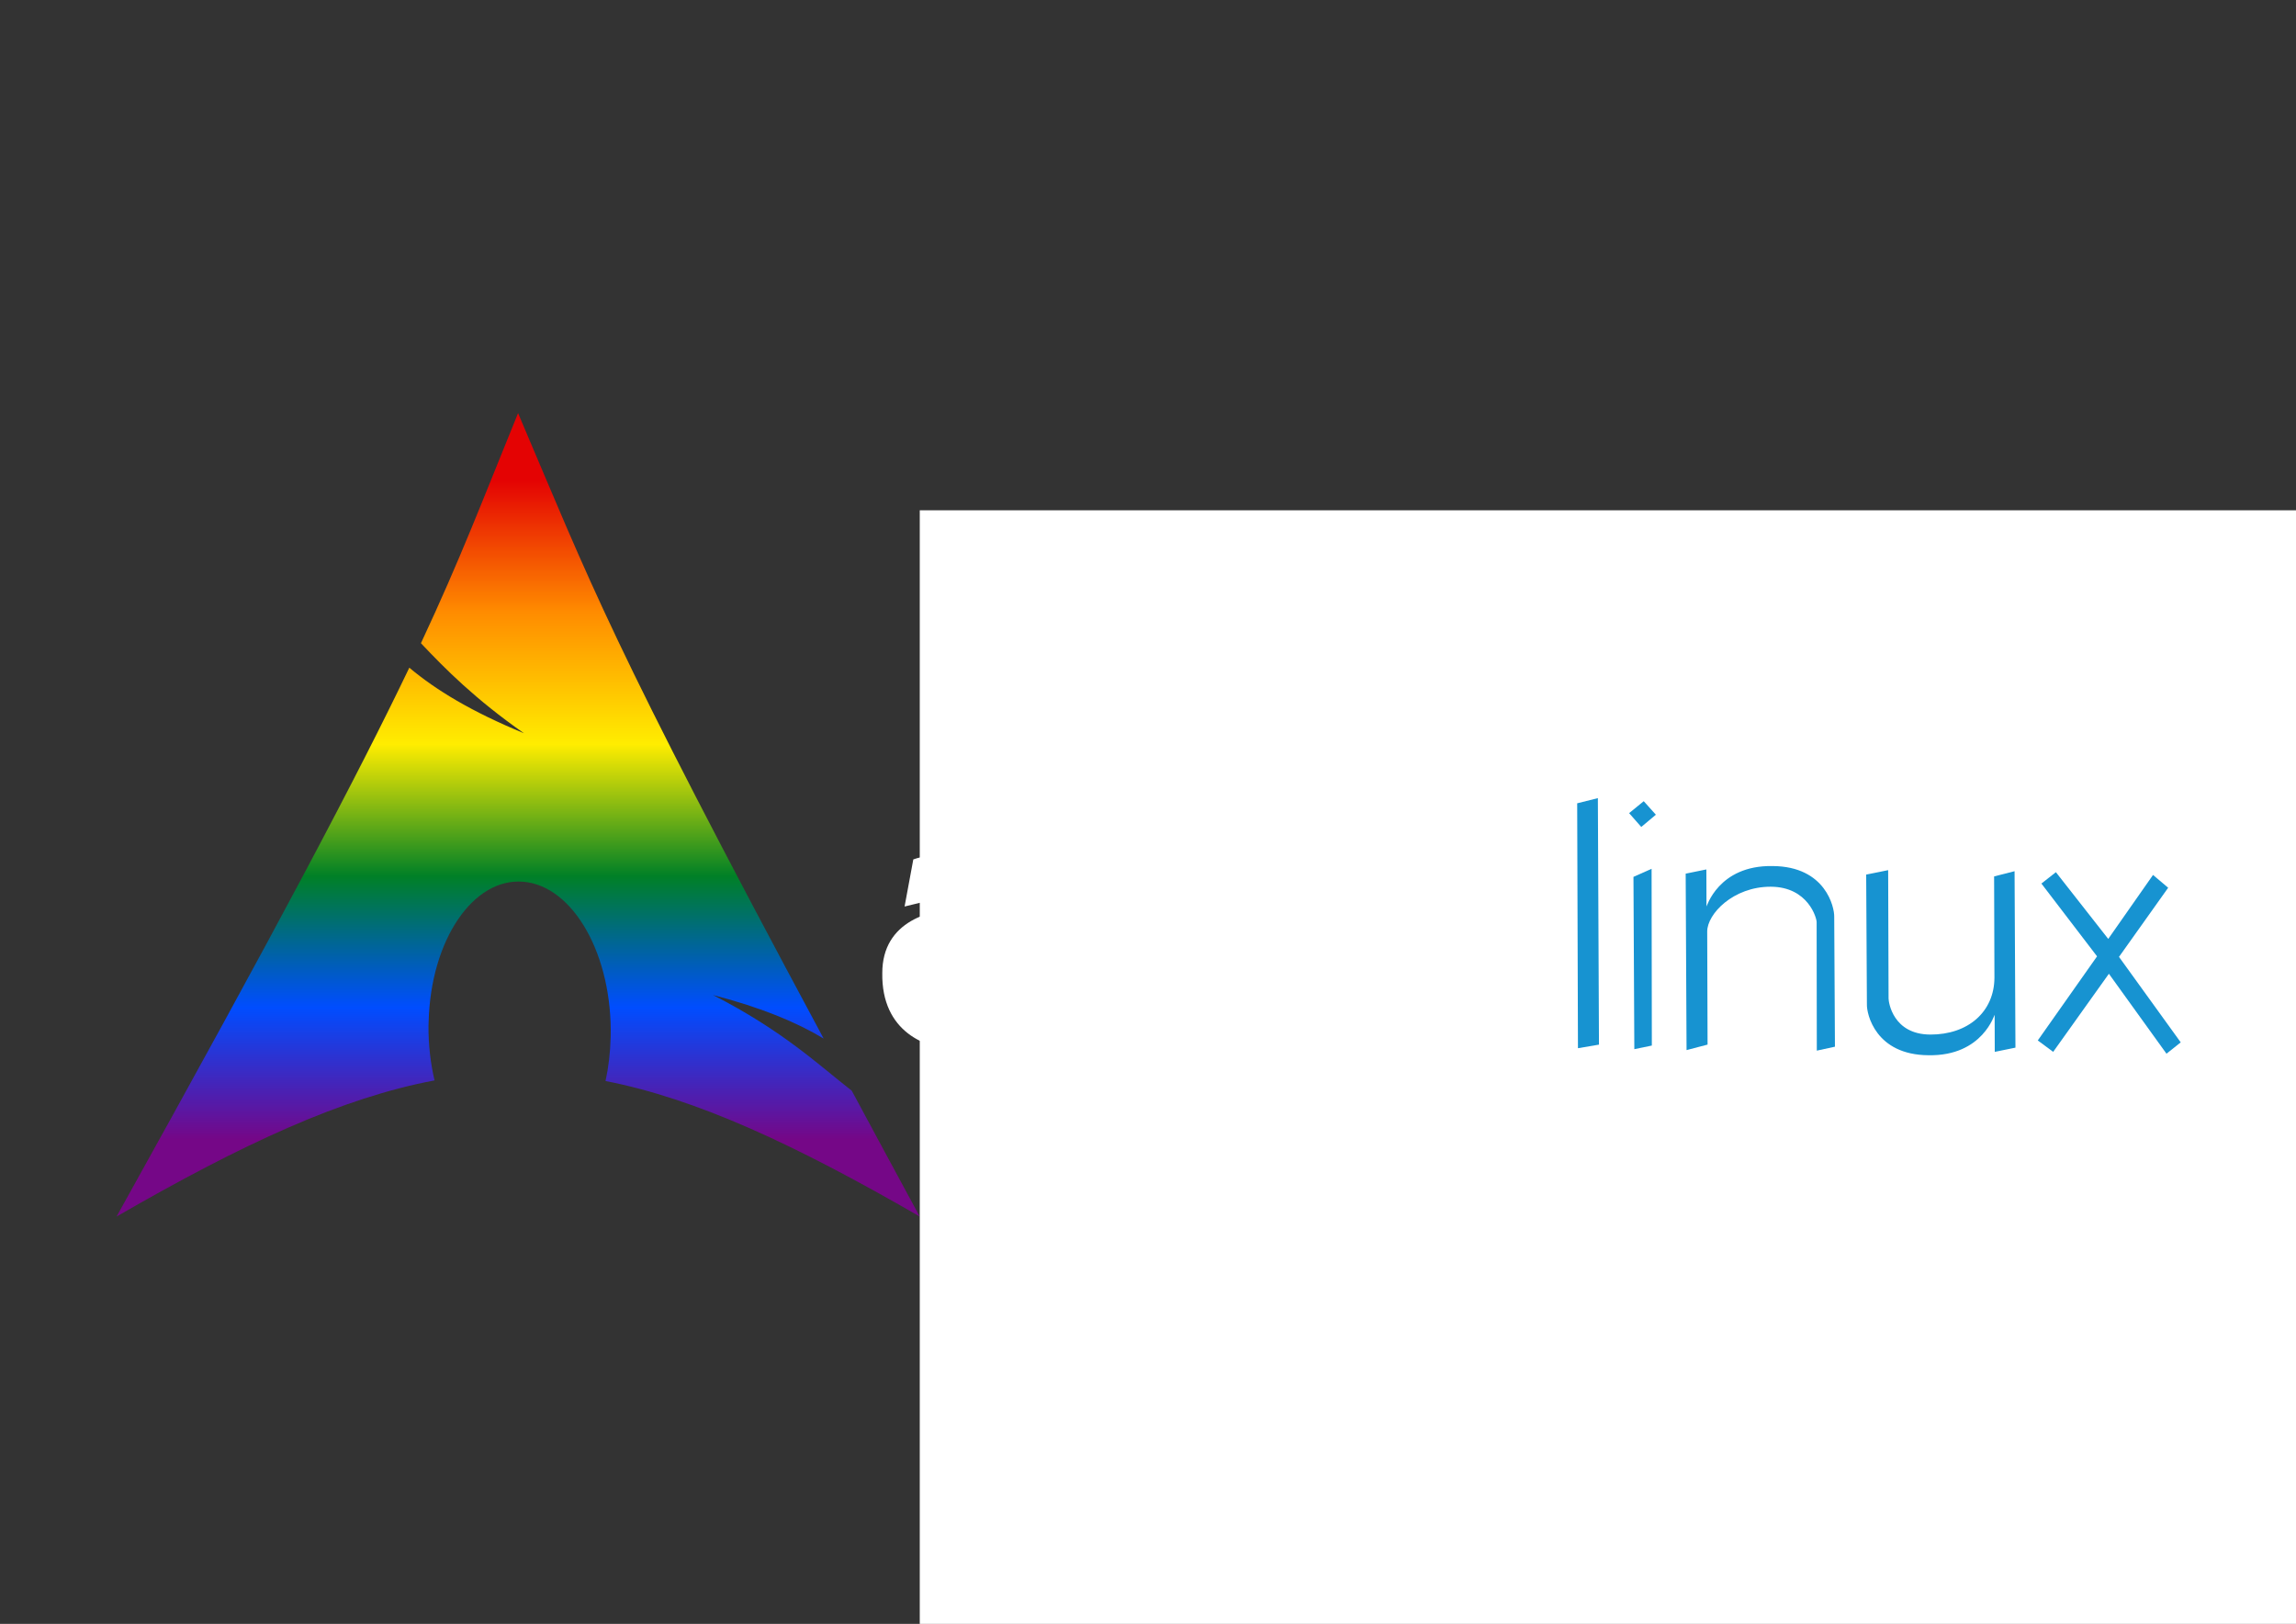 <?xml version="1.0" encoding="UTF-8" standalone="no"?>
<svg
   xmlns:dc="http://purl.org/dc/elements/1.1/"
   xmlns:cc="http://creativecommons.org/ns#"
   xmlns:rdf="http://www.w3.org/1999/02/22-rdf-syntax-ns#"
   xmlns:svg="http://www.w3.org/2000/svg"
   xmlns="http://www.w3.org/2000/svg"
   xmlns:xlink="http://www.w3.org/1999/xlink"
   xmlns:sodipodi="http://sodipodi.sourceforge.net/DTD/sodipodi-0.dtd"
   xmlns:inkscape="http://www.inkscape.org/namespaces/inkscape"
   sodipodi:docname="drawing.svg"
   inkscape:version="1.0alpha2 (a9c687c386, 2019-06-26)"
   id="svg129"
   version="1.1"
   viewBox="0 0 420 297"
   height="297mm"
   width="420mm">
  <defs
     id="defs123">
    <linearGradient
       id="linearGradient1605"
       inkscape:collect="always">
      <stop
         id="stop1601"
         offset="0"
         style="stop-color:#e40303;stop-opacity:1" />
      <stop
         style="stop-color:#ff8c00;stop-opacity:1"
         offset="0.2"
         id="stop1609" />
      <stop
         id="stop1611"
         offset="0.4"
         style="stop-color:#ffed00;stop-opacity:1" />
      <stop
         style="stop-color:#008026;stop-opacity:1"
         offset="0.6"
         id="stop1613" />
      <stop
         id="stop1615"
         offset="0.8"
         style="stop-color:#004dff;stop-opacity:1" />
      <stop
         id="stop1603"
         offset="1"
         style="stop-color:#750787;stop-opacity:1" />
    </linearGradient>
    <linearGradient
       inkscape:collect="always"
       xlink:href="#linearGradient1605"
       id="linearGradient2240"
       gradientUnits="userSpaceOnUse"
       gradientTransform="matrix(0,3.342,-3.342,0,587.404,-332.098)"
       x1="125.69"
       y1="147.411"
       x2="161.723"
       y2="147.411" />
  </defs>
  <sodipodi:namedview
     inkscape:window-maximized="1"
     inkscape:window-y="0"
     inkscape:window-x="0"
     inkscape:window-height="696"
     inkscape:window-width="1280"
     inkscape:pagecheckerboard="true"
     showgrid="false"
     inkscape:document-rotation="0"
     inkscape:current-layer="svg129"
     inkscape:document-units="mm"
     inkscape:cy="556.69768"
     inkscape:cx="666.55516"
     inkscape:zoom="0.28797663"
     inkscape:pageshadow="2"
     inkscape:pageopacity="0.85490196"
     borderopacity="1.0"
     bordercolor="#666666"
     pagecolor="#333333"
     id="base" />
  <rect
     style="fill:#333333;fill-opacity:1;stroke-width:0.264"
     id="rect3059"
     width="420"
     height="297"
     x="0"
     y="0" />
  <g
     id="layer1"
     inkscape:groupmode="layer"
     inkscape:label="Layer 1">
    <path
       d="m 94.769,75.558 c -6.54,16.035 -10.485,26.524 -17.767,42.082 4.465,4.732 9.945,10.244 18.844,16.468 -9.568,-3.937 -16.095,-7.89 -20.972,-11.992 -9.319,19.446 -23.92,47.146 -53.549,100.383 23.288,-13.444 41.34,-21.733 58.163,-24.896 -0.722,-3.107 -1.133,-6.468 -1.105,-9.975 l 0.027,-0.746 c 0.37,-14.92 8.131,-26.393 17.325,-25.614 9.194,0.779 16.34,13.513 15.971,28.432 -0.07,2.807 -0.386,5.508 -0.939,8.013 16.641,3.255 34.5,11.523 57.472,24.785 -4.53,-8.34 -8.573,-15.857 -12.434,-23.017 -6.082,-4.714 -12.425,-10.849 -25.365,-17.49 8.894,2.311 15.262,4.977 20.226,7.958 C 111.409,116.862 108.23,107.15 94.768,75.558 Z"
       id="path1635"
       style="opacity:1;fill:url(#linearGradient2240);fill-opacity:1;fill-rule:evenodd;stroke:none;stroke-width:0.884;stop-opacity:1"
       inkscape:connector-curvature="0" />
  </g>
  <g
     style="opacity:1;fill:#ffffff;fill-opacity:1;stop-opacity:1"
     id="g2809"
     transform="matrix(0.368,0,0,0.368,8.928,34.807)" />
  <g
     id="g2339"
     transform="matrix(0.907,0,0,0.907,60.207,21.401)">
    <flowRoot
       transform="matrix(1.535,0,0,1.535,3.893,-1186.861)"
       style="font-size:40px;font-family:sans-serif;word-spacing:0px;fill:#ffffff"
       id="flowRoot848"
       xml:space="preserve"><flowRegion
         style="fill:#ffffff"
         id="flowRegion850"><rect
           style="fill:#ffffff;"
           y="824.866"
           x="75.067"
           height="226.205"
           width="741.127"
           id="rect852" /></flowRegion><flowPara
         style="font-style:normal;font-variant:normal;font-weight:normal;font-stretch:normal;font-family:KaratMedium;-inkscape-font-specification:KaratMedium;fill:#ffffff"
         id="flowPara854">btw I use</flowPara></flowRoot>    <g
       id="g2322">
      <path
         transform="matrix(0.368,0,0,0.368,4.165,34.278)"
         style="opacity:1;fill:#ffffff;fill-opacity:1;fill-rule:evenodd;stroke:none;stop-opacity:1"
         id="path2284"
         d="m 339.969,309.094 c -14.471,-0.024 -26.481,2.944 -31.125,4.562 l -4.781,25.812 c -0.012,0.095 23.795,-6.349 34.281,-5.969 17.362,0.624 18.959,6.635 18.656,14.75 0.296,0.475 -4.479,-7.332 -19.5,-7.594 -18.95,-0.327 -45.693,6.709 -45.656,35.312 -0.511,32.174 24.034,41.639 40.75,41.812 15.028,-0.274 22.078,-5.691 25.938,-8.594 5.071,-5.302 10.873,-10.634 16.406,-17.031 -5.236,9.513 -9.775,16.09 -14.5,21.125 v 4.25 l 22.844,-3.844 0.156,-62.094 c -0.231,-8.788 5.041,-42.418 -43.469,-42.5 z m -3.281,54.062 c 9.469,0.13 20.328,4.797 20.344,16.031 0.049,10.218 -12.8,15.712 -21.156,15.625 -8.36,-0.087 -19.451,-6.57 -19.5,-16.531 0.16,-8.904 10.46,-15.354 20.312,-15.125 z"
         inkscape:connector-curvature="0" />
      <path
         transform="matrix(0.368,0,0,0.368,4.165,34.278)"
         style="opacity:1;fill:#ffffff;fill-opacity:1;fill-rule:evenodd;stroke:none;stop-opacity:1"
         id="path2286"
         d="m 398.501,314.831 -0.155,102.827 26.612,-5.127 0.045,-58.302 c 0.006,-8.681 12.406,-18.825 27.963,-18.663 3.302,-5.974 9.509,-21.242 11.021,-24.715 -34.756,-0.083 -35.199,9.99 -41.244,14.945 -0.063,-9.453 -0.021,-15.127 -0.021,-15.127 l -24.22,4.162 z"
         inkscape:connector-curvature="0" />
      <path
         transform="matrix(0.368,0,0,0.368,4.165,34.278)"
         style="opacity:1;fill:#ffffff;fill-opacity:1;fill-rule:evenodd;stroke:none;stop-opacity:1"
         id="path2288"
         d="m 548.269,328.331 c -0.257,-0.121 -13.879,-15.934 -41.266,-16.059 -25.652,-0.426 -54.426,9.519 -54.886,52.533 0.225,37.819 27.64,52.598 55.031,52.886 29.313,0.305 40.977,-18.329 41.676,-18.791 -3.498,-3.032 -16.598,-16.013 -16.598,-16.013 0,0 -8.182,11.651 -24.058,11.799 -15.879,0.151 -29.682,-12.273 -29.878,-29.609 -0.203,-17.336 12.689,-26.728 29.997,-27.487 14.985,-0.003 23.63,9.673 23.63,9.673 z"
         inkscape:connector-curvature="0" />
      <path
         transform="matrix(0.368,0,0,0.368,4.165,34.278)"
         style="opacity:1;fill:#ffffff;fill-opacity:1;fill-rule:evenodd;stroke:none;stop-opacity:1"
         id="path2290"
         d="m 581.812,278.844 -25.125,5.906 0.188,133.938 24.75,-4.469 0.281,-63.031 c 0.053,-6.609 9.561,-16.759 25.438,-16.438 15.18,0.158 18.572,10.118 18.531,11.375 l 0.438,72.969 24.406,-4.312 0.094,-77.375 c 0.161,-7.445 -16.308,-23.17 -42.781,-23.281 -12.581,0.02 -19.548,2.868 -23.094,4.969 -6.067,4.686 -13,9.175 -19.812,14.906 6.298,-8.091 11.586,-13.685 16.75,-17.844 l -0.062,-37.312 z"
         inkscape:connector-curvature="0" />
      <g
         style="opacity:1;fill:#1793d1;fill-opacity:1;stroke:none;stop-opacity:1"
         id="g5326"
         transform="matrix(0.545,0,0.008,0.545,28.305,-204.849)">
        <path
           style="fill:#1793d1;fill-opacity:1;fill-rule:evenodd;stroke:none"
           id="path2292"
           d="m 400.676,629.796 7.682,-1.916 -0.929,91.208 -7.796,1.324 z"
           inkscape:connector-curvature="0" />
        <path
           style="fill:#1793d1;fill-opacity:1;fill-rule:evenodd;stroke:none"
           id="path2294"
           d="m 421.103,657.018 6.751,-2.987 -0.868,65.399 -6.498,1.339 z m -1.261,-23.583 5.472,-4.415 4.423,5 -5.476,4.532 z"
           inkscape:connector-curvature="0" />
        <path
           style="fill:#1793d1;fill-opacity:1;fill-rule:evenodd;stroke:none"
           id="path2296"
           d="m 440.443,655.826 7.678,-1.562 -0.157,13.672 c -0.007,0.587 4.419,-15.274 24.685,-14.921 19.68,0.11 22.684,15.346 22.529,18.762 l -0.438,48.078 -6.73,1.456 0.633,-47.489 c 0.097,-1.387 -2.881,-13.114 -16.789,-13.158 -13.905,-0.04 -23.684,10.1 -23.758,16.579 l -0.481,41.835 -7.804,2.031 z"
           inkscape:connector-curvature="0" />
        <path
           style="fill:#1793d1;fill-opacity:1;fill-rule:evenodd;stroke:none"
           id="path2298"
           d="m 561.533,720.202 -7.678,1.562 0.157,-13.672 c 0.007,-0.587 -4.422,15.274 -24.685,14.921 -19.68,-0.109 -22.684,-15.346 -22.529,-18.762 l 0.438,-48.079 8.157,-1.642 -0.546,47.49 c -0.015,1.297 1.368,13.3 15.276,13.343 13.905,0.041 23.766,-8.374 24.015,-21.044 l 0.431,-37.469 7.598,-1.932 z"
           inkscape:connector-curvature="0" />
        <path
           style="fill:#1793d1;fill-opacity:1;fill-rule:evenodd;stroke:none"
           id="path2300"
           d="m 577.455,655.287 -5.427,4.2 20.199,26.933 -22.391,31.116 5.635,4.226 21.044,-28.897 20.878,29.582 5.327,-4.201 -22.376,-31.629 18.57,-25.578 -5.532,-4.734 -16.921,23.668 z"
           inkscape:connector-curvature="0" />
      </g>
    </g>
  </g>
  <g
     style="font-style:normal;font-weight:normal;font-size:8.441px;font-family:'DejaVu Sans Mono';opacity:1;fill:#ffffff;fill-opacity:1;stroke:none;stop-opacity:1"
     id="text2634"
     transform="matrix(0.523,0,0,0.523,44.907,51.342)">
    <path
       style="fill:#ffffff;fill-opacity:1"
       id="path3660"
       d="m 685.467,263.836 v -5.329 h -1.991 v -0.713 h 4.79 v 0.713 h -1.999 v 5.329 h -0.8"
       inkscape:connector-curvature="0" />
    <path
       style="fill:#ffffff;fill-opacity:1"
       id="path3662"
       d="m 689.098,263.836 v -6.043 h 1.204 l 1.43,4.278 c 0.132,0.398 0.228,0.697 0.289,0.894 0.069,-0.22 0.176,-0.543 0.322,-0.969 l 1.447,-4.204 h 1.076 v 6.043 h -0.771 v -5.057 l -1.756,5.057 h -0.721 l -1.748,-5.144 v 5.144 h -0.771"
       inkscape:connector-curvature="0" />
  </g>
  <g
     style="font-style:normal;font-weight:normal;font-size:8.251px;font-family:'DejaVu Sans Mono';opacity:1;fill:#ffffff;fill-opacity:1;stroke:none;stop-opacity:1"
     id="text2638"
     transform="matrix(0.577,0,0,0.577,-12.113,33.555)" />
</svg>

